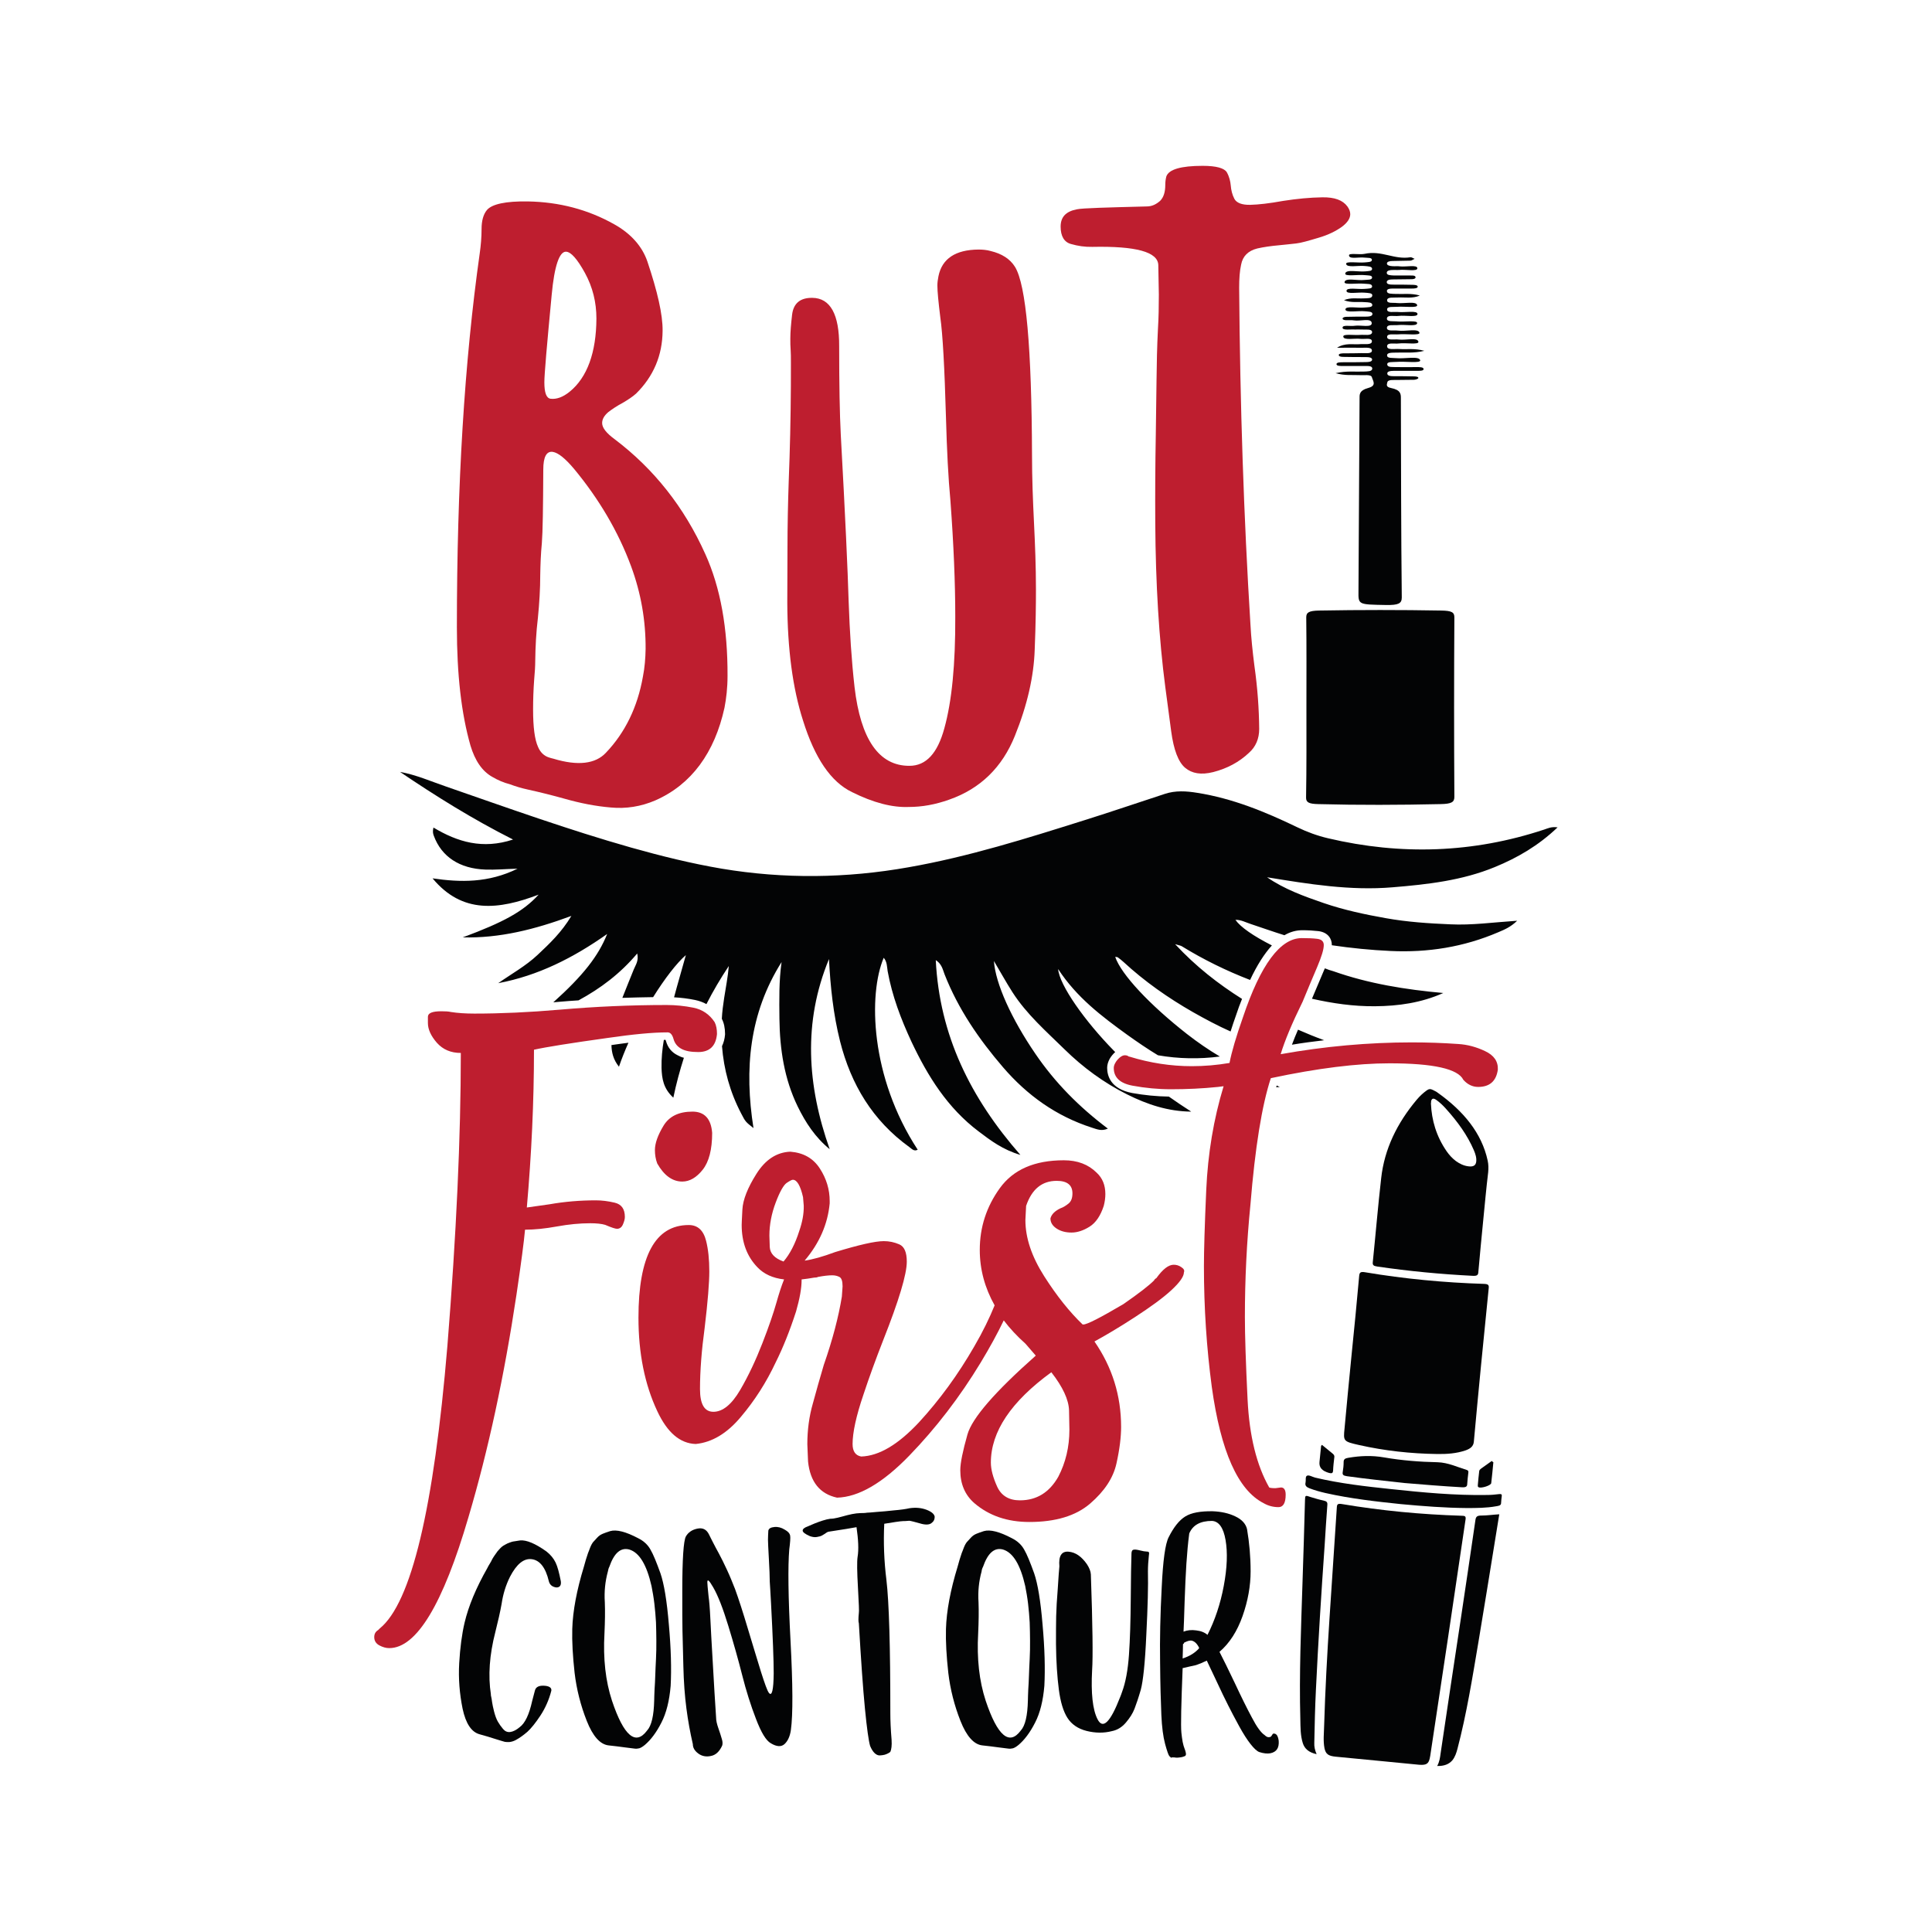 <?xml version="1.0" encoding="utf-8"?>
<!-- Generator: Adobe Illustrator 22.0.0, SVG Export Plug-In . SVG Version: 6.00 Build 0)  -->
<svg version="1.1" id="Layer_1" xmlns="http://www.w3.org/2000/svg" xmlns:xlink="http://www.w3.org/1999/xlink" x="0px" y="0px"
	 viewBox="0 0 1080 1080" style="enable-background:new 0 0 1080 1080;" xml:space="preserve">
<style type="text/css">
	.st0{fill:#030405;}
	.st1{fill:#BE1E2F;}
</style>
<g>
	<g>
		<g>
			<path class="st0" d="M809.4,915.9c-3.2,21.2-6.4,42.4-9.6,63.7c-0.2,1.2-0.3,2.4-0.6,3.5c-0.7,3-2.1,3.7-6,3.4
				c-6.2-0.6-12.3-1.2-18.5-1.8c-9.3-0.9-18.7-1.8-28-2.7c-4.2-0.4-5.6-1.5-6.3-4.7c-0.8-4.2-0.3-8.3-0.2-12.5
				c0.6-20,1.7-40.1,3-60.1c1.3-20.7,2.8-41.4,4.1-62.1c0.1-1.8,0.6-2.2,3-1.8c22,3.7,44.2,5.8,66.5,6.5c1.6,0.1,2.7-0.1,2.5,1.8
				C816,871.3,812.7,893.6,809.4,915.9C809.4,915.9,809.4,915.9,809.4,915.9z"/>
			<path class="st0" d="M755.5,757.8c1.5-14.9,3-29.8,4.3-44.7c0.2-1.9,0.9-2.3,3.3-1.9c22,3.7,44.2,5.8,66.5,6.5
				c2.3,0.1,2.8,0.6,2.6,2.4c-2.9,28.6-5.7,57.1-8.3,85.7c-0.2,2.7-1.9,4-4.7,5c-5,1.7-10.4,2.1-15.9,2c-14.7-0.2-29.2-1.8-43.5-5
				c-8.9-2-8.9-2.2-8.2-9.2C752.8,785,754.2,771.4,755.5,757.8z"/>
			<path class="st0" d="M829.1,682.5c-0.9,9.5-1.9,19.1-2.7,28.6c-0.1,1.6-0.6,2.2-3,2.1c-17.9-0.9-35.8-2.6-53.5-5.2
				c-2.1-0.3-2.7-0.8-2.5-2.5c1.6-15.6,2.9-31.3,4.7-47c1.8-16.1,8.8-30.6,19.9-43.8c1.6-1.9,3.5-3.7,5.6-5.2
				c1.1-0.8,2.1-0.9,3.4-0.2c0.8,0.5,1.8,0.8,2.5,1.4c14.7,10.4,24.8,22.8,28.1,38c0.5,2.2,0.5,4.4,0.3,6.6
				C830.8,664.4,830,673.5,829.1,682.5z M799.9,616.9c0.4,9.3,3,18.3,8.8,26.7c1.4,2,3,3.8,5.1,5.4c2.1,1.5,4.4,2.7,7.2,3
				c2.6,0.3,3.9-0.5,4.2-2.5c0.3-2.2-0.4-4.4-1.3-6.5c-3.6-8.4-9.1-16-15.7-23.3c-1.6-1.8-3.4-3.5-5.4-4.9c-1.6-1.1-2.4-0.7-2.8,0.7
				C800,615.9,800,616.4,799.9,616.9z"/>
			<path class="st0" d="M803.4,987.2c1.3-2.4,1.6-4.7,1.9-7c3.7-24.9,7.4-49.7,11.2-74.6c2.8-18.7,5.6-37.4,8.3-56.1
				c0.3-1.8,1.1-2.3,3.3-2.3c3.2,0,6.4-0.5,10-0.7c-0.8,4.8-1.5,9.5-2.3,14.2c-3.1,19-6.1,37.9-9.3,56.9
				c-3.4,20.1-6.6,40.3-11.8,60.1c-0.6,2.2-1.3,4.4-2.8,6.3C810,986.2,807.3,987.3,803.4,987.2z"/>
			<path class="st0" d="M736,980.6c-4.5-1-6.7-3.1-7.7-6.1c-1.4-4.4-1.3-8.9-1.4-13.3c-0.7-25.5,0.4-50.9,1.2-76.2
				c0.5-15.4,1-30.9,1.4-46.4c0.1-2.8,0.1-2.8,3.3-1.7c2.3,0.7,4.6,1.4,7,1.9c1.9,0.4,2.3,1,2.2,2.4c-0.6,7.5-1,14.9-1.5,22.4
				c-1.9,27-3.6,54.1-4.9,81.1c-0.5,9.9-0.7,19.8-0.9,29.6C734.6,976.3,735,978.3,736,980.6z"/>
			<path class="st0" d="M784.9,829c-10.7-1.2-21.3-2.3-32-3.8c-2-0.3-2.6-0.8-2.3-2.4c0.3-1.8,0.5-3.6,0.5-5.5
				c0-1.5,0.7-2.1,2.7-2.4c6.6-1.1,13-1.4,19.9-0.2c9.8,1.7,19.9,2.5,29.9,2.7c6,0.2,11,2.7,16.3,4.3c1,0.3,1,0.9,0.9,1.6
				c-0.2,2-0.5,4.1-0.6,6.1c0,1.6-0.7,2.1-2.9,2C806.5,830.8,795.7,829.9,784.9,829z"/>
			<path class="st0" d="M783,840.8c-13.4-1.4-27.9-3-42.1-6.2c-3-0.7-5.9-1.5-8.8-2.6c-1.8-0.7-2.7-1.5-2.3-3.2
				c0.3-1.3-0.2-3.2,0.7-3.8c1.1-0.7,3.1,0.6,4.7,1c13.9,3.3,28.1,4.9,42.3,6.4c17.8,1.9,35.7,3.6,53.6,3.3c2.4,0,4.7-0.2,7-0.5
				c1.1-0.1,1.5,0.1,1.4,1c-0.2,1.4-0.3,2.8-0.4,4.2c-0.1,1.3-1.6,1.4-2.7,1.6c-5.5,1-11.1,1-16.7,1
				C807.8,842.9,795.9,842,783,840.8z"/>
			<path class="st0" d="M739,807.7c2.1,1.7,4.1,3.4,6.1,5c0.7,0.6,0.9,1.2,0.8,1.9c-0.3,2.5-0.6,5-0.7,7.6c-0.1,1.2-0.6,1.6-2.2,1.2
				c-3.9-1.1-5.7-3-5.4-6.1c0.3-3,0.6-6,0.9-9C738.6,808.1,738.7,808,739,807.7z"/>
			<path class="st0" d="M834.8,817.4c-0.4,3.9-0.7,7.8-1.2,11.7c-0.2,1.3-5.5,3-7,2.3c-0.6-0.3-0.5-0.7-0.5-1.1
				c0.2-2.7,0.5-5.3,0.8-8c0.1-0.6,0.6-1,1.1-1.4c2-1.4,3.9-2.8,5.9-4.2C834.1,817,834.5,817.2,834.8,817.4z"/>
		</g>
	</g>
	<g>
		<g>
			<path class="st0" d="M730.3,394.9c0-16.6,0.1-33.2-0.1-49.8c0-2.7,1.4-3.7,7.3-3.8c22.7-0.4,45.4-0.4,68.2,0
				c5.9,0.1,7.3,1,7.3,3.8c-0.2,33.5-0.2,67,0,100.4c0,2.9-1.6,3.9-7.8,4c-22.7,0.5-45.4,0.6-68.2,0c-5.4-0.1-6.9-1-6.9-3.6
				C730.4,428.9,730.3,411.9,730.3,394.9z"/>
			<path class="st0" d="M751.3,167.8c3.8-1.6,7.5-0.8,10.9-1c2.2-0.1,4.7,0.1,4.9-1.5c0.3-1.6-2.2-1.5-4.4-1.7c-3.5-0.3-10,1-10-1
				c0-2.1,6.4-0.8,9.9-1.1c2.2-0.2,4.7,0,4.4-1.6c-0.3-1.4-2.5-1.1-4.4-1.3c-3.9-0.4-11.3,0.8-11-0.9c0.4-2.6,7.2-0.7,11.1-1.2
				c1.8-0.2,4.2,0.1,4.3-1.3c0.1-1.4-2.2-1.2-4.1-1.4c-3.9-0.4-11.2,0.9-10.9-0.9c0.4-2.5,7.3-0.8,11.2-1.2c1.9-0.2,3.9-0.1,3.8-1.5
				c-0.1-1.3-2.1-1.3-4.1-1.5c-3.7-0.4-10.1,1.1-10.4-1.2c-0.2-1.6,6.6-0.5,10.2-0.8c1.9-0.2,4.2-0.1,4.2-1.4
				c0.1-1.4-2.4-1.1-4.2-1.3c-3.1-0.4-8.6,1.1-8.6-1.3c0-1.4,5.9-0.2,8.7-0.8c9.5-2.1,16.5,3.4,25.7,1.9c0.5-0.1,1.5,0.6,2.3,0.9
				c-0.8,0.3-1.5,0.9-2.3,1c-3.3,0.1-6.6,0.1-10,0.2c-1.8,0-3.2,0.4-3.2,1.4c0,1,1.4,1.4,3.2,1.5c1.4,0.1,2.8-0.1,4.1,0.1
				c3.4,0.4,9.8-1.1,9.7,1.1c0,1.9-6.6,0.5-10.1,0.9c-0.8,0.1-1.7,0-2.5,0c-2.3,0-4.6,0.1-4.5,1.7c0.1,1.3,2.2,1.3,4.2,1.4
				c2.5,0,5,0,7.5,0c1.7,0.1,4.5-0.4,4.4,1.1c-0.2,1.3-2.9,0.9-4.7,1c-2.8,0.1-5.6,0-8.3,0.1c-1.9,0-3.1,0.5-3.1,1.5
				c0,1.1,1.4,1.4,3.2,1.4c3.6,0,7.2,0,10.8,0.1c1.4,0,3.1,0.1,3.3,0.9c0.2,1.1-1.8,1.2-3.4,1.2c-3.1,0-6.1,0-9.2,0
				c-2.2,0-4.8-0.1-4.6,1.5c0.1,1.6,2.7,1.4,4.9,1.5c4.2,0.2,8.7-0.5,13.5,0.9c-4,1.8-8.3,0.9-12.1,1.1c-2.5,0.2-6.2-0.5-6.2,1.6
				c0,1.9,3.4,1.2,5.6,1.5c3.9,0.4,10.8-1.2,11.2,1.2c0.3,1.7-7.1,0.6-11,0.9c-2.3,0.2-5.7-0.4-5.8,1.4c-0.1,2.2,3.8,1.3,6.2,1.5
				c3.8,0.4,10.7-1,10.8,1.1c0,2.1-6.9,0.6-10.6,1.1c-2.4,0.3-6.3-0.8-6.5,1.4c-0.2,2.1,3.7,1.4,6.1,1.7c3.8,0.3,10.9-0.8,10.8,0.9
				c-0.1,2.1-6.8,0.7-10.5,1.1c-2.4,0.3-6.3-0.6-6.4,1.5c-0.1,2.2,3.8,1.3,6.2,1.6c4.2,0.6,11.4-1.4,12,1.2
				c0.4,1.7-7.6,0.5-11.8,0.9c-2.4,0.2-6.4-0.7-6.3,1.5c0.1,2.1,4.1,1.1,6.5,1.4c3.9,0.5,10.7-1.4,11,1.3c0.2,1.7-7.1,0.4-11,0.9
				c-2.4,0.3-6.3-0.7-6.5,1.4c-0.2,2.5,4.1,1.5,6.8,1.7c4.1,0.3,8.6-0.5,14,1c-5.9,1.5-10.9,0.8-15.5,1c-2.4,0.1-5.5-0.2-5.3,1.7
				c0.1,1.6,3,1.2,5,1.4c4.8,0.5,12.9-1.4,13.5,1.2c0.4,1.8-8.5,0.5-13.2,0.9c-2.3,0.2-5.6-0.3-5.2,1.6c0.3,1.6,3.1,1.2,5.2,1.3
				c3.6,0.1,7.2,0,10.8,0c1.9,0,4.4-0.1,4.3,1.2c-0.1,1-2.4,0.9-4,0.9c-4.2,0-8.3,0-12.5,0c-2.1,0-3.9,0.3-3.8,1.5
				c0,1.3,1.8,1.5,3.9,1.5c3.6,0,7.2,0,10.8,0.1c1.4,0,3,0.2,2.6,1.1c-0.2,0.3-1.5,0.8-2.4,0.8c-3,0.1-6.1,0-9.1,0.1
				c-2.3,0.1-5.5-0.4-5.8,1.4c-0.2,1.1-1,2.5,2.1,3.1c5.4,1.1,5.5,3.3,5.5,5.7c0.1,37.1,0.1,74.3,0.5,111.4c0,3.4-1.9,4.3-8.8,4.2
				c-15.6-0.3-15.5-0.1-15.4-7.8c0.2-35.8,0.4-71.6,0.6-107.4c0-2.4-0.4-4.7,5.1-6.2c4.6-1.3,2.3-4,1.8-5.9c-0.5-1.8-4.5-1-7-1.2
				c-3.8-0.2-8,0.4-13.3-1.1c6.2-1.4,11.1-0.7,15.7-0.9c2.2-0.1,4.7,0,4.8-1.6c0.1-1.7-2.5-1.5-4.6-1.5c-3.9,0-7.8,0-11.7,0
				c-1.6,0-3.8,0-3.7-1.1c0.1-1,2.2-1,3.9-1c4.2,0,8.3,0,12.5-0.1c1.7,0,3.3-0.2,3.5-1.2c0.2-1.3-1.5-1.6-3.6-1.6
				c-4.2,0-8.3,0-12.5-0.1c-1.4,0-2.7-0.3-2.5-1.2c0.2-0.7,1.5-0.7,2.5-0.8c3.3,0,6.7,0,10-0.1c2.5-0.1,6.2,0.6,6-1.6
				c-0.2-1.8-3.4-1.4-5.7-1.4c-4-0.1-8,0-13.8,0c4.5-2.9,9-1.7,12.6-2c2.6-0.3,7,0.7,6.9-1.7c-0.1-2.1-4.2-1-6.5-1.3
				c-3.3-0.4-9.4,1-9.5-1.3c-0.1-1.6,6.1-0.6,9.5-0.9c2.4-0.2,6.3,0.7,6.6-1.4c0.2-2.2-3.8-1.4-6.2-1.6c-1.1-0.1-2.2,0-3.3,0
				c-2.5-0.2-7,0.6-7-1c-0.1-1.8,4.4-0.7,6.8-1.1c3.3-0.5,9.5,1.2,9.5-1.4c0-3.2-6.5-1-9.9-1.6c-1.2-0.2-2.8-0.1-4.1-0.1
				c-1.2,0-2.2-0.2-2.3-0.9c0-0.6,1-1,2.1-1c3.3-0.1,6.7-0.1,10-0.1c2.2,0,4.7,0,4.6-1.6c-0.1-1.3-2.3-1.2-4.2-1.4
				c-3.8-0.4-10.8,1-10.9-1c0-2.2,6.8-0.7,10.6-1.1c2.1-0.2,4.7,0,4.4-1.6c-0.2-1.3-2.2-1.3-4.2-1.4
				C759.3,168.6,755.3,169.4,751.3,167.8z"/>
		</g>
	</g>
	<g>
		<g>
			<path class="st1" d="M275.4,434.4c-5.9-3.2-9.9-9.3-12.4-17.6c-5.1-17.8-7.6-39.8-7.6-66.2c0-79.4,4.2-148.3,12.8-209.2
				c0.6-4.2,1-8.8,1-13.4c0-4.6,1-8.2,3-10.6c2.8-3.3,10.5-5,22.9-4.8c17.4,0.3,33.6,4.5,48.3,12.8c9.3,5.2,15.6,12.3,18.5,20.8
				c5.6,16.7,8.6,29.6,8.5,38.7c-0.1,13.8-5.1,25.5-14.8,35.1c-2,1.8-4.6,3.5-7.5,5.2c-3.2,1.7-5.9,3.5-8.1,5.2
				c-2.2,1.9-3.4,3.9-3.4,6.1c0,2.6,2.3,5.6,7.1,9.1c21.8,16.5,38.8,37.9,50.6,64.2c8.5,18.8,12.5,41.5,12.4,68
				c0,6.7-0.7,12.6-1.7,17.8c-5.5,25.1-18.4,42.9-38.6,51.8c-8.1,3.5-16.5,4.8-24.9,4c-8.5-0.7-17.1-2.4-25.9-4.9
				c-6.8-1.9-13.6-3.6-20.4-5.1c-3.7-0.8-7-1.8-10.2-3C281.5,437.5,278.3,436.1,275.4,434.4z M338.7,420.8
				c10.7-11.2,17.7-25.5,20.7-42.6c1-5,1.4-10.2,1.5-15.4c0.1-15.9-2.6-31.3-8.1-46.2c-7.2-19.5-18-37.7-31.9-54.5
				c-4.9-5.8-8.8-9-11.9-9.5c-3.5-0.5-5.3,2.8-5.3,9.9c-0.1,21.2-0.3,34.9-0.8,41.1c-0.6,6.1-0.8,12.1-0.9,17.7
				c0,7.9-0.5,15.9-1.3,24c-1,8.3-1.4,16.3-1.5,24.1c0,2.7-0.2,6.4-0.6,10.6c-0.4,5.5-0.6,11-0.6,16.6c0,9.9,0.9,16.9,2.8,21
				c1.3,3.1,3.5,5,6,5.8c0.8,0.3,1.7,0.5,2.5,0.7C323.1,428.3,332.9,427,338.7,420.8z M318.4,219c9.9-8,14.9-22,15-40.9
				c0-9.2-2.1-17.6-6.4-25.5c-4.3-7.8-7.8-11.8-10.6-11.9c-3.7-0.1-6.5,7.9-8,24.1c-2.7,28.4-4.1,44.5-4.1,48.9
				c0,5.8,1.1,8.9,3.5,9.2C311.1,223.3,314.7,222,318.4,219z"/>
			<path class="st1" d="M476.3,442.8c-11.9-5.7-20.9-19.2-27.4-40c-5.8-18-8.7-40.1-8.8-66c0-9.8,0.1-19.5,0.1-29.3
				c0-14,0.3-26.8,0.7-38.5c0.7-17.5,1.1-35.3,1.2-53.1c0-10.8,0.1-17.3-0.1-19.8c-0.2-2.5-0.2-4.7-0.2-6.8c0-3.8,0.4-8.3,1-13.5
				c0.8-6.3,4.6-9.4,11.3-9.3c10.1,0.1,15.1,9.3,15,27.1c0,21.3,0.3,37.8,0.9,49.4c2.5,45.1,3.9,76.2,4.4,93.2
				c0.6,17,1.6,32.9,3.3,47.9c3.4,29.1,13.6,44.1,30.7,44c9.3,0,15.7-7,19.5-21c4.2-15.1,6.2-35.8,6.1-62.3c0-19-0.9-40.5-2.7-64.8
				c-1.2-12.7-2-28.3-2.5-46.7c-0.8-27.9-1.8-46.5-3.2-56.2c-1-8.2-1.6-14.1-1.6-17.5c0-1.6,0.2-3.2,0.6-5.2
				c2-9.8,9.5-14.8,22.4-14.9c2.2,0,4.6,0.2,6.7,0.8c6.3,1.5,10.9,4.4,13.7,8.9c6.2,10.1,9.3,45.3,9.5,105.4
				c0,12.8,0.5,25.1,1.1,37.5c0.6,12.3,1.1,24.6,1.1,37.4c0,7.9-0.1,19.1-0.7,33.7c-0.5,14.9-4.1,30.9-11.1,48.2
				c-7,17.4-19.2,29.5-36.7,35.6c-7.8,2.8-15.3,4.1-22.5,4.1C498.8,451.5,488.1,448.7,476.3,442.8z"/>
			<path class="st1" d="M662.5,429.2c-3.8-3.2-6.4-10-7.8-20.4c-1.1-8.2-2.2-16.5-3.3-24.8c-3.5-26.7-5.4-57.5-5.6-91.7
				c-0.1-16.3,0-32.9,0.3-49.5c0.1-10,0.3-19.9,0.4-29.7c0.1-9.8,0.3-19.4,0.8-29.2c0.4-6.3,0.5-12.9,0.5-19.2
				c-0.1-5.5-0.2-11-0.3-16.5c-0.2-7.4-12.5-10.7-36.9-10.2c-4.2,0.1-8.1-0.5-11.9-1.6c-3.8-1-5.8-4.4-5.8-9.7
				c0-5.4,2.9-8.5,9.1-9.7c3.4-0.7,16.4-1,39-1.6c3,0,5.3-1.2,7.5-3.1c2-2,2.9-5,2.9-8.9c0-1.7,0.2-3.3,0.6-4.8
				c1.4-3.9,8.1-5.9,20.3-5.9c7.7,0,12.1,1.3,13.5,3.6c1.4,2.5,2,5.1,2.2,7.4c0.2,2.5,0.8,5.1,2,7.4c1.2,2.3,4.2,3.5,8.9,3.4
				c4.5-0.1,10.7-0.8,18.4-2.2c7.7-1.2,15-1.9,21.9-2c6.9-0.1,11.4,1.6,14,5.1c1,1.4,1.6,2.9,1.6,4.3c0,2.4-1.6,4.8-4.7,7.1
				c-3.2,2.3-7.5,4.5-13,6.1c-5.7,1.7-9.8,2.9-12.6,3.2c-3,0.3-6.1,0.7-9.5,1c-4.5,0.4-8.7,1-12.2,1.8c-5.1,1.3-8.1,4.3-9,9
				c-0.8,3.6-1.1,7.8-1.1,12.9c0.5,65.9,2.6,128.7,6.3,188.1c0.4,7.7,1.2,15.2,2.2,23.1c1.8,12.7,2.6,24.4,2.7,35.5
				c0,5.4-1.9,10-5.8,13.4c-5.4,5.1-12.1,8.7-19.9,10.7C671.4,433.3,666.3,432.4,662.5,429.2z"/>
		</g>
	</g>
	<g>
		<g>
			<path class="st0" d="M272.4,876.6c0.3-0.7,0.8-1.5,1.4-2.5c0.6-1,1-1.7,1.2-2.2s0.7-1.2,1.2-2c0.6-0.8,1-1.5,1.4-2
				c0.3-0.5,0.8-1.1,1.4-1.7c0.6-0.7,1.1-1.2,1.6-1.6c0.5-0.4,1.1-0.8,1.9-1.2c0.7-0.4,1.5-0.8,2.4-1.1c0.8-0.3,1.7-0.6,2.7-0.7
				c1-0.2,2.1-0.3,3.2-0.5c3.5-0.3,8.4,1.7,14.7,6.2c2.3,1.8,4,3.9,5.1,6.2c1.1,2.3,2,5.8,2.9,10.4c0.3,2.3-0.5,3.5-2.5,3.5
				c-2.3-0.3-3.7-1.5-4.2-3.5c-1.8-7.6-5-11.7-9.5-12.3c-4.5-0.6-8.5,2.7-12.2,9.8c-2.3,4.6-3.9,9.7-4.7,15.2
				c-0.8,4.5-2,9.7-3.5,15.7c-3.3,12.8-4.1,24.4-2.5,34.8c0,0.2,0,0.3,0,0.5c0.3,1.5,0.6,2.8,0.7,4c0.2,1.2,0.5,2.9,1.1,5.2
				c0.6,2.3,1.3,4.2,2.1,5.6c0.8,1.4,1.8,2.8,2.9,4.1c1.1,1.3,2.4,1.9,4,1.7c1.6-0.2,3.4-1.1,5.3-2.7c3-2.2,5.3-7,7-14.7
				c0.3-1.3,0.8-3.2,1.5-5.7c0.5-2.2,2.5-3.1,6-2.7c2.3,0.3,3.4,1.2,3.2,2.7c-1.3,5.1-3.4,9.8-6.1,13.9c-2.7,4.1-5.2,7.2-7.3,9.1
				c-2.2,1.9-4.3,3.4-6.5,4.6c-1.3,0.7-2.5,1-3.5,1.1c-1,0.1-1.9,0-2.6-0.1c-0.7-0.2-2.5-0.7-5.3-1.6c-2.8-0.9-5.7-1.8-8.7-2.6
				c-4.6-1.2-7.8-5.9-9.6-14.3c-1.7-8.4-2.4-16.9-1.9-25.5c0.5-8.6,1.5-16.2,3-22.6C261.9,897.8,266.1,887.7,272.4,876.6z"/>
			<path class="st0" d="M319.9,910.6c0.3-10.1,2.5-21.7,6.5-34.8c0.2-0.7,0.5-1.9,1.1-3.9c0.6-1.9,1-3.1,1.2-3.7
				c0.2-0.6,0.7-1.6,1.2-3.1c0.6-1.5,1.2-2.5,1.7-3.1c0.6-0.6,1.3-1.4,2.2-2.4c0.9-1,1.9-1.7,3.1-2.2c1.2-0.5,2.6-1,4.2-1.5
				c3.5-1,8.7,0.3,15.7,4c3,1.5,5.3,3.6,6.8,6.3c1.6,2.7,3.4,7.2,5.6,13.3c2,5.8,3.6,15.4,4.7,28.7c1.2,13.3,1.5,24.7,1,34.2
				c-0.7,8.3-2.4,15.2-5.2,20.6c-2.8,5.5-5.9,9.6-9.2,12.4c-1.2,1-2.2,1.6-3.1,1.9c-0.9,0.2-1.7,0.3-2.5,0.2
				c-0.7-0.1-2.6-0.3-5.6-0.7c-3-0.4-6-0.8-9-1.1c-4.8-0.5-8.9-5.1-12.3-13.7c-3.4-8.6-5.7-17.6-6.8-26.9
				C320.2,926,319.7,917.7,319.9,910.6z M339.8,878.5c-1.5,5.5-2.1,11.2-1.7,17.2c0.2,5,0.1,10.8-0.2,17.4
				c-0.8,14.1,0.6,26.6,4.2,37.6c6.6,19.7,13.2,25.3,19.6,16.7c2.5-2.7,3.8-8.3,4-16.9c0-1.3,0.1-3.3,0.2-6c0.2-2.7,0.3-5.3,0.4-8
				c0.1-2.6,0.2-5.7,0.4-9.1c0.2-3.4,0.2-6.8,0.2-10.2c0-3.4-0.1-6.8-0.2-10.3c-0.2-3.5-0.5-7-0.9-10.4c-0.4-3.5-1-6.8-1.6-9.9
				c-2.7-11.9-6.8-18.7-12.4-20.4c-4.8-1.3-8.5,1.9-11.2,9.7C340.2,876.6,340,877.5,339.8,878.5z"/>
			<path class="st0" d="M403.7,975.8c-1.5,3.3-3.6,5.3-6.3,5.8c-2.7,0.6-5.1,0.1-7.1-1.4c-2-1.5-3-3.2-3-5.2
				c-1.5-6.5-2.7-13.1-3.6-20c-0.9-6.9-1.5-14.8-1.7-23.6c-0.2-8.9-0.4-15.5-0.5-19.9c-0.1-4.4-0.1-11.8-0.1-22.3
				c0-17.7,0.7-27.9,2-30.3c1.3-2.3,3.5-3.8,6.5-4.4c3-0.6,5.1,0.5,6.5,3.4c0.3,0.7,1,2,2,4c1,2,2.2,4.2,3.5,6.6
				c1.3,2.4,2.8,5.4,4.5,9.1c1.7,3.6,3.1,7.2,4.5,10.7c2,5.5,4.4,12.9,7.2,22.3c2.8,9.4,5.3,17.4,7.3,24c2.1,6.6,3.5,10.5,4.4,11.7
				c1.7,2.2,2.6-1.5,2.7-10.9c0-7.3-0.5-20.4-1.5-39.3c-0.3-6.1-0.6-10.1-0.7-11.9c0-3-0.2-7.3-0.5-12.8c-0.3-5.6-0.5-9.1-0.5-10.6
				s0.1-3.2,0.2-5.2c0.3-1.2,1.4-1.8,3.4-2c1.9-0.2,3.9,0.3,5.8,1.5c1.8,1,2.8,2.1,3,3.4c0.2,1.2,0,3.8-0.5,7.6
				c-0.8,9.5-0.6,26.5,0.7,51.1c1.3,24.6,1.4,41.2,0.2,49.9c-0.5,3.5-1.7,6.1-3.5,7.8c-1.8,1.7-4.4,1.6-7.7-0.4
				c-2.7-1.5-5.4-6-8.3-13.6c-2.9-7.5-5.5-15.7-7.7-24.4s-4.8-17.9-7.8-27.7c-3-9.8-5.8-17-8.5-21.6c-2.2-3.8-3.2-4.7-3.2-2.7
				c0,0.7,0.2,3.3,0.7,8c0.3,2,0.7,6.2,1,12.7c0.3,6.5,0.7,13.2,1.1,20.1c0.4,7,0.8,13.9,1.2,20.8c0.4,6.9,0.7,11.6,0.9,14.1
				c0,1.5,0.4,3.4,1.2,5.7c0.8,2.3,1.5,4.4,2,6.2C404,973.6,404,974.9,403.7,975.8z"/>
			<path class="st0" d="M478.8,853.7c-2.5,0.5-7.6,1.3-15.4,2.5c-0.3,0-0.9,0.2-1.6,0.7c-0.7,0.5-1.5,1-2.2,1.4
				c-0.7,0.4-1.7,0.7-3,0.9c-1.2,0.2-2.5,0-3.9-0.5c-2.7-1.2-4-2.2-4-3.1c0-0.9,1-1.7,3-2.4c0.7-0.3,1.8-0.8,3.5-1.5
				c1.7-0.7,3.2-1.2,4.7-1.7c1.5-0.5,2.9-0.8,4.2-1c1.2,0,2.6-0.2,4.2-0.6c1.7-0.4,3.4-0.9,5.3-1.4c1.9-0.5,3.6-0.8,5.1-1
				c1.8-0.2,3.1-0.2,3.9-0.2s1.5-0.1,2.1-0.2c0.5,0,2.2-0.1,5.2-0.4c3-0.2,6.3-0.5,9.9-0.9c3.6-0.3,6.5-0.7,8.7-1.2
				c3.5-0.5,6.6-0.2,9.5,0.9c2.8,1.1,4.3,2.4,4.5,3.9c0,1.5-0.6,2.7-1.9,3.6c-1.2,0.9-3.4,1-6.3,0.1c-1.7-0.5-2.9-0.8-3.7-1
				c-0.8-0.2-1.4-0.3-1.7-0.4c-0.3-0.1-0.9-0.1-1.7,0c-0.8,0.1-1.6,0.1-2.2,0.1c-0.8,0-2.3,0.2-4.4,0.5c-2.1,0.3-4.2,0.7-6.3,1
				c-0.5,10.4-0.1,20.9,1.2,31.3c1.5,12.6,2.2,37.5,2.2,74.6c0,4,0.2,9,0.7,14.9c0.2,3.1-0.1,5.4-0.7,6.7c-0.2,0.2-0.5,0.4-1,0.7
				c-0.5,0.3-1.2,0.6-2.1,0.9c-0.9,0.2-1.9,0.4-2.9,0.4c-1,0-2-0.5-2.9-1.4c-0.9-0.9-1.7-2.2-2.4-3.9c-0.8-2.7-1.8-9.6-2.9-20.9
				c-1.1-11.3-2.2-27.2-3.4-47.7c-0.3-0.8-0.3-2.7,0-5.7c0.2-0.7,0-5.4-0.5-14.2c-0.5-8.8-0.6-14.5-0.2-17.2
				C480.1,866.2,479.8,860.6,478.8,853.7z"/>
			<path class="st0" d="M528.8,910.6c0.3-10.1,2.5-21.7,6.5-34.8c0.2-0.7,0.5-1.9,1.1-3.9c0.6-1.9,1-3.1,1.2-3.7
				c0.2-0.6,0.7-1.6,1.2-3.1c0.6-1.5,1.2-2.5,1.7-3.1c0.6-0.6,1.3-1.4,2.2-2.4c0.9-1,1.9-1.7,3.1-2.2c1.2-0.5,2.6-1,4.2-1.5
				c3.5-1,8.7,0.3,15.7,4c3,1.5,5.3,3.6,6.8,6.3c1.6,2.7,3.4,7.2,5.6,13.3c2,5.8,3.6,15.4,4.7,28.7c1.2,13.3,1.5,24.7,1,34.2
				c-0.7,8.3-2.4,15.2-5.2,20.6c-2.8,5.5-5.9,9.6-9.2,12.4c-1.2,1-2.2,1.6-3.1,1.9c-0.9,0.2-1.7,0.3-2.5,0.2
				c-0.7-0.1-2.6-0.3-5.6-0.7c-3-0.4-6-0.8-9-1.1c-4.8-0.5-8.9-5.1-12.3-13.7c-3.4-8.6-5.7-17.6-6.8-26.9
				C529.1,926,528.6,917.7,528.8,910.6z M548.7,878.5c-1.5,5.5-2.1,11.2-1.7,17.2c0.2,5,0.1,10.8-0.2,17.4
				c-0.8,14.1,0.6,26.6,4.2,37.6c6.6,19.7,13.2,25.3,19.6,16.7c2.5-2.7,3.8-8.3,4-16.9c0-1.3,0.1-3.3,0.2-6c0.2-2.7,0.3-5.3,0.4-8
				c0.1-2.6,0.2-5.7,0.4-9.1c0.2-3.4,0.2-6.8,0.2-10.2c0-3.4-0.1-6.8-0.2-10.3c-0.2-3.5-0.5-7-0.9-10.4c-0.4-3.5-1-6.8-1.6-9.9
				c-2.7-11.9-6.8-18.7-12.4-20.4c-4.8-1.3-8.5,1.9-11.2,9.7C549.1,876.6,548.8,877.5,548.7,878.5z"/>
			<path class="st0" d="M592.2,875.6c-0.5-5.8,1.2-8.5,5.1-8.2c3.9,0.3,7.3,2.7,10.3,7c1.3,2,2.1,3.9,2.2,5.7
				c1,28.4,1.2,46.2,0.7,53.5c-0.7,12.9,0.3,22.1,3,27.4c3,6,7.2,1.8,12.7-12.4c0.3-0.8,0.7-1.7,1-2.7c2-5.3,3.3-12.3,3.9-20.9
				c0.6-8.6,0.9-19,1-31.1c0.1-12.1,0.2-20.6,0.4-25.4c0-1.3,0.4-2.1,1.2-2.2c0.8-0.2,2,0,3.6,0.4c1.6,0.4,2.7,0.6,3.4,0.6
				c0.8,0,1.3,0.1,1.5,0.4c0.2,0.2,0.2,1,0,2.1c-0.3,2.8-0.5,5.7-0.5,8.7c0.2,7.8-0.1,19.6-0.9,35.3c-0.7,15.8-1.8,26-3.1,30.8
				c-1.3,4.5-2.5,8-3.5,10.6c-1,2.6-2.6,5.1-4.8,7.7c-2.2,2.6-4.8,4.2-7.8,4.8c-4.6,1.2-9.4,1.1-14.2-0.1c-4.8-1.2-8.4-3.7-10.7-7.3
				c-2.3-3.6-3.9-8.9-4.8-15.8c-0.9-6.9-1.5-15.4-1.6-25.5c0-6.1,0-11.3,0.1-15.5c0.1-4.2,0.4-9.4,0.9-15.5
				C591.7,881.6,592,877.5,592.2,875.6z"/>
			<path class="st0" d="M654.9,982.7c-0.3-0.2-0.7-0.5-1.2-1c-0.5-0.5-1.3-2.8-2.4-6.8c-1.1-4.1-1.8-9.5-2.1-16.3
				c-0.3-7-0.6-16.8-0.7-29.5c-0.2-12.7,0.1-26.6,0.9-41.7c0.7-15.1,2-24.5,3.9-28.1c2.8-5.6,5.9-9.5,9.3-11.6
				c3.4-2.1,8.5-3,15.3-2.9c4.8,0.2,9,1.1,12.7,2.9c3.6,1.7,5.8,4.1,6.5,7.1c1.3,7.6,2,15.5,2,23.6c0,8.1-1.5,16.5-4.5,25
				c-3,8.5-7.3,15.2-12.9,20c2,3.8,4.8,9.6,8.5,17.3c3.6,7.7,6.8,14.2,9.6,19.4c2.7,5.2,5.1,8.5,7.1,9.8c0.8,0.8,1.6,1.2,2.2,1.2
				c0.7,0,1.1-0.1,1.4-0.4c0.2-0.2,0.5-0.6,0.7-1c0.2-0.4,0.5-0.6,0.6-0.6c1.7-0.2,2.6,1.2,3,4c0.3,4-1.2,6.3-4.7,7
				c-1.7,0.3-3.7,0.1-6.2-0.7c-1.3-0.5-2.9-2-4.8-4.4c-1.9-2.4-4.1-5.8-6.5-10.2c-2.4-4.4-4.4-8.2-6.1-11.6
				c-1.7-3.3-3.9-7.9-6.6-13.7c-2.7-5.8-4.5-9.5-5.3-11.2c-2,1-4,1.8-6,2.5c-3,0.7-5.5,1.2-7.5,1.7c-0.8,20.2-1.1,32.2-0.7,36.1
				c0.2,1.8,0.4,3.5,0.7,5.1c0.3,1.6,0.7,2.8,1,3.6c0.3,0.8,0.6,1.6,0.7,2.2c0.2,0.7,0.2,1.2,0.1,1.5c-0.1,0.3-0.3,0.6-0.6,0.7
				c-0.7,0.3-1.6,0.6-2.7,0.7c-1.2,0.2-2.2,0.2-3.2,0H654.9z M661.3,919.1c0,1.8-0.1,4.5-0.2,8c4-1.3,7-3.2,9.2-5.7
				c0-0.3-0.1-0.6-0.2-0.7c-0.7-1.3-1.5-2.3-2.4-2.9c-0.9-0.6-1.7-0.8-2.4-0.7c-0.7,0.1-1.3,0.2-1.9,0.5c-0.6,0.2-1,0.5-1.4,0.6
				l-0.2,0.5L661.3,919.1z M661.6,912.1c2-0.8,4.4-1.1,7.1-0.7c2.7,0.3,4.8,1.2,6.3,2.5c4.1-8.1,7.2-17.2,9.1-27.4
				c1.9-10.1,2.2-18.7,1-25.6c-1.2-7-3.8-10.5-7.6-10.7c-6.5,0-10.7,2.3-12.7,7c-0.7,5.3-1.2,10.9-1.6,16.9c-0.4,6-0.7,13.1-1,21.5
				C662,903.9,661.7,909.5,661.6,912.1z"/>
		</g>
	</g>
	<path class="st0" d="M346,596.3c1.5-4.4,3.3-8.9,5.3-13.4c-3,0.4-6.2,0.8-9.5,1.3C341.9,588.3,342.8,592.3,346,596.3z M372.3,582
		c-0.1-0.3-0.2-0.5-0.2-0.7c-0.3,0-0.7,0-1,0c-0.9,5.2-1.4,10.4-1.3,15.7c0.2,5.9,1,11.5,6.6,16.6c1.6-7.7,3.6-15.1,5.9-22.3
		c-1.3-0.3-2.4-0.8-3.5-1.4C375.5,588.3,373.3,585.6,372.3,582z M722.2,584c6-1,12-1.8,18-2.5c-4.9-1.8-9.8-3.8-14.6-5.9
		C724.3,578.5,723.2,581.4,722.2,584z M740.6,541.3c-0.1,0.3-0.2,0.6-0.4,0.9c-2.1,5-4.4,10.4-6.8,16.1c11.5,2.6,23.2,4.3,35.2,4.2
		c13.1-0.1,25.9-1.9,38.2-7.4c-21-1.9-41.7-5.2-61.5-12.2C743.7,542.5,742.1,541.9,740.6,541.3z M810.7,516.7
		c-12-0.5-24-1.3-35.8-3.4c-11.9-2.1-23.6-4.6-35-8.5c-11-3.8-21.9-7.7-31.6-14.4c23.3,3.8,46.5,7.6,70.2,5.6
		c19.5-1.6,38.9-3.8,57.1-11.3c12.7-5.2,24.4-12,35.1-22.2c-3.6-0.5-5.5,0.6-7.4,1.2c-39.8,13.2-80.2,14.5-120.9,4.9
		c-6-1.4-11.7-3.5-17.3-6.2c-17.8-8.6-36.1-16.1-55.8-19.2c-6.1-1-12.2-1.4-18.2,0.6c-15,4.9-29.9,10-44.9,14.7
		c-32.4,10.2-64.7,20.4-98.3,26.3c-34.8,6.2-69.6,6.6-104.4,0.8c-17.1-2.9-34-7.1-50.7-11.8c-34.9-9.9-69.1-22.2-103.4-34.1
		c-8.5-2.9-16.8-6.6-25.8-8.2c20,13.5,40.4,26.3,63.2,37.8c-17,5.6-31,1.4-44.5-6.7c-0.5,2.1-0.3,3.3,0.2,4.6
		c4.3,11.7,14.4,18.4,28.9,18.9c5.4,0.2,10.7-0.3,17.9-0.5c-16.3,8-31.8,7.7-47.5,5.4c16.6,20,36.9,17.6,59.3,9.1
		c-8.7,9.5-19.6,15.4-42.4,23.9c20.6,0.5,40.2-4.4,60.7-12c-5.5,9.2-12.2,15.5-18.9,21.8c-6.6,6.2-14.6,10.6-22,15.8
		c22.3-4.2,41.9-14.1,60.9-27.5c-4.9,12.3-13.4,23.2-30.1,38.2c1.1-0.1,2.2-0.2,3.4-0.3c3.6-0.3,7.1-0.6,10.7-0.8
		c12.2-6.6,23.3-14.9,32.8-26.2c1,4.2-1,6.5-2,9.1c-2.1,5.3-4.3,10.5-6.3,15.7c5.7-0.2,11.4-0.3,17.2-0.4
		c6.5-10.4,13.2-19.1,18.3-23.5c-2.3,8.4-4.6,16-6.6,23.6c3.9,0.2,7.9,0.7,11.8,1.5c2.3,0.5,4.3,1.2,6.3,2.3
		c3.7-7.3,7.9-14.4,12.5-21.3c-0.5,6.1-1.7,12-2.6,17.9c-0.6,3.9-1.1,7.7-1.3,11.6c1.2,2.3,1.8,5.2,1.8,8.4c0,0.1,0,0.2,0,0.4
		c-0.2,2.5-0.8,4.6-1.7,6.5c1,13,4.4,25.6,10.8,37.8c2.3,4.5,2.5,4.6,6.8,8c-5.2-32.9-2.4-64.1,15.7-92.8
		c-1.5,10.6-1.3,21.1-1.2,31.7c0.2,17,2.7,33.6,10.2,49c4.4,9,9.8,17.3,17.9,23.9c-12.6-35.6-15-70.9-0.4-106.3
		c0.8,15.5,2.4,30.9,6.2,46c6.1,24.1,18.2,44.3,38.7,59.1c1.4,1,2.6,2.6,4.7,1.5c-26.7-40.8-27.6-87-19-107.3c1.9,2.2,1.8,5,2.2,7.5
		c2.5,13.8,7.4,26.7,13.3,39.4c9.1,19.3,20.2,37.1,37.6,50.2c6.7,5.1,13.5,10.2,23.3,13.1c-27.9-31.9-45.2-66.8-47.3-108.9
		c3.4,2.2,3.9,5.3,4.9,7.9c7.6,19.4,19.2,36.3,32.7,52c13.5,15.7,29.8,27.4,49.8,33.8c2.6,0.8,5.2,2.1,8.8,0.5
		c-16.2-12.2-29.6-25.8-40.5-41.8c-13.4-19.6-22.3-39.2-23.2-51.9c3.6,6,6.8,11.9,10.4,17.5c7.9,12.3,18.8,21.8,29.1,31.9
		c10.4,10.2,22,18.7,35,25.2c11.2,5.6,22.9,9.5,35.8,9.6c-4.2-2.7-8.4-5.5-12.5-8.4c-6.9-0.1-13.8-0.8-20.5-2
		c-12.2-2.3-14-9.8-14-14.1c0-1.6,0.5-3.3,1.4-5c0.8-1.4,1.9-2.7,3.1-3.8c-0.2-0.2-0.4-0.4-0.7-0.7c-16.2-16.5-30.5-36.7-31.2-45.7
		c10.3,15.8,24.3,26.4,38.7,36.8c5.6,4,11.3,7.9,17.1,11.4c11.5,2,23.1,2.2,34.6,0.7c-6.4-3.8-12.5-8-18.4-12.6
		c-20.8-16.3-36.7-33.2-40.1-43.1c0.5,0.1,1.1,0,1.5,0.3c1.1,0.8,2.1,1.6,3.1,2.5c11.8,10.9,24.9,20.1,38.9,28.1
		c6.9,3.9,13.8,7.6,21,10.8c0.9-2.9,2-6.1,3.2-9.5c1-3.1,2.1-6,3.2-8.7c-13.3-8.4-25.8-18.1-37.4-30.6c2.4,0.7,3.2,0.8,3.8,1.2
		c12.2,7.5,24.9,13.7,38.1,18.8c3.9-8.3,8-14.7,12.2-19.3c-10.4-5.3-17.5-10.2-20.4-14.3c3.1-0.1,5.7,1.4,8.5,2.3
		c6.3,2.1,12.5,4.3,18.9,6.3c3.2-1.9,6.6-2.8,10-2.8c3.3,0,6.4,0.2,9,0.5c5.5,0.7,7.5,4.4,7.5,7.7c0,0,0,0.1,0,0.2
		c10.9,1.6,21.8,2.7,32.8,3.2c20.8,1,41-2.2,60.3-10.5c3.3-1.4,6.8-2.8,10.5-6.4C834.5,515.6,822.7,517.3,810.7,516.7z M713.4,607.8
		c0.7-0.1,1.3-0.1,2-0.2c-0.6-0.2-1.1-0.5-1.7-0.8C713.6,607.2,713.5,607.5,713.4,607.8z"/>
	<g>
		<g>
			<path class="st1" d="M343.6,672.3c-3.8-0.9-7.3-1.3-10.5-1.3c-8.8,0-17.4,0.7-25.9,2.2l-12.7,1.8c2.6-29.6,4-59,4-88.2
				c6.7-1.5,20.5-3.7,41.3-6.6c13.8-2,24.9-3.1,33.4-3.1c1.5,0,2.6,1.2,3.3,3.7c0.7,2.5,2.2,4.3,4.4,5.5c2.2,1.2,5.3,1.8,9.4,1.8
				c6.4,0,9.9-3.4,10.5-10.1c0-2.6-0.4-4.8-1.3-6.6c-2.9-4.4-6.9-7.1-11.9-8.1c-5-1-10-1.5-14.9-1.5c-20.2,0-40.1,0.9-59.7,2.6
				c-17.3,1.5-33.2,2.2-47.8,2.2c-5,0-9.4-0.3-13.2-0.9c-1.2-0.3-2.9-0.4-5.3-0.4c-5,0-7.5,1-7.5,3.1v3.5c0,3.5,1.7,7.2,5,11
				c3.4,3.8,7.8,5.7,13.4,5.7c0,46.8-2.5,101.4-7.5,163.7c-7.6,91-20.2,143.7-37.8,158l-0.9,0.9c-1.5,0.9-2.2,2.2-2.2,4
				c0,2,1,3.6,2.9,4.6c1.9,1,3.7,1.5,5.5,1.5c15.2,0,30-24.4,44.3-73.3c11.1-37.5,20-78.9,26.8-124.2c2.6-17.6,4.2-29.7,4.8-36.4
				c5.3,0,11.2-0.6,17.8-1.8c6.6-1.2,12.8-1.8,18.7-1.8c3.5,0,6.3,0.3,8.3,0.9c3.5,1.5,5.7,2.2,6.6,2.2c1.5,0,2.6-0.8,3.3-2.4
				c0.7-1.6,1.1-3,1.1-4.2C349.3,675.8,347.4,673.2,343.6,672.3z"/>
			<path class="st1" d="M387.1,621.4c-7.6,0-13,2.6-16.2,7.9c-3.2,5.3-4.8,9.8-4.8,13.6c0,2.6,0.4,5.1,1.3,7.5
				c3.8,6.7,8.5,10.1,14,10.1c4.1,0,7.9-2.2,11.4-6.6c3.5-4.4,5.3-11.3,5.3-20.6C397.5,625.4,393.8,621.4,387.1,621.4z"/>
			<path class="st1" d="M660.3,708.3c-1.3-0.9-2.7-1.3-4.2-1.3c-2.9,0-6.1,2.5-9.7,7.5c-0.6,0.3-1,0.7-1.3,1.3
				c-2.9,2.9-8.6,7.3-17.1,13.2c-12.9,7.6-20.3,11.4-22.4,11.4h-0.4c-7.3-7-14.5-16-21.5-27c-7-11-10.5-21.4-10.5-31.4l0.4-7.9
				c3.2-9.4,8.9-14,17.1-14c5.8,0,8.8,2.3,8.8,7c0,2.6-0.7,4.5-2.2,5.7c-1.5,1.2-2.9,2.1-4.4,2.6c-3.2,1.5-5.1,3.4-5.7,5.7
				c0,2.3,1.2,4.2,3.5,5.7c2.3,1.5,5.1,2.2,8.3,2.2c3.2,0,6.6-1.1,10.1-3.3c3.5-2.2,6.1-6.1,7.9-11.6c0.6-2.3,0.9-4.5,0.9-6.6
				c0-5-1.6-8.9-4.8-11.9c-4.7-4.7-10.8-7-18.4-7c-16.4,0-28.3,5.2-35.8,15.6c-7.5,10.4-11.2,21.9-11.2,34.5c0,10.9,2.8,21.2,8.3,31
				c-2.8,6.9-6.5,14.6-11.4,23c-9.1,15.8-19.4,29.9-30.9,42.4c-11.6,12.4-22.3,18.8-32.3,19.1c-3.2-0.6-4.8-2.9-4.8-7
				c0-6.4,2-15.7,6.1-27.7c3.2-9.7,6.9-19.8,11-30.3c8.8-22.2,13.2-36.9,13.2-43.9c0-5.3-1.4-8.5-4.2-9.7c-2.8-1.2-5.6-1.8-8.6-1.8
				c-5,0-14,2.1-27.2,6.1c-7,2.6-12.7,4.2-17.1,4.8c8.2-9.7,12.9-20.3,14-32v-1.3c0-6.4-1.8-12.5-5.5-18.2
				c-3.7-5.7-9.1-8.8-16.5-9.4c-7.6,0.3-13.9,4.4-18.9,12.3c-5,7.9-7.6,14.6-7.9,20c-0.3,5.4-0.4,8.3-0.4,8.6
				c0,9.7,2.9,17.6,8.8,23.7c3.6,3.8,8.6,6.1,14.9,6.8c0,0,0,0,0,0c-1.5,3.7-2.9,8.1-4.4,13.4c-1.5,5.3-4,12.7-7.7,22.2
				c-3.7,9.5-7.8,18.3-12.5,26.3c-4.7,8-9.7,12.1-14.9,12.1c-5,0-7.5-4.2-7.5-12.7c0-10.2,0.9-21.7,2.6-34.2
				c1.8-14.9,2.6-25.5,2.6-31.6c0-6.7-0.6-12.4-1.8-17.1c-1.5-5.9-4.7-8.8-9.7-8.8c-18.7,0-28.1,17.3-28.1,51.8
				c0,19.9,3.5,37.3,10.5,52.2c5.6,12,12.7,18.1,21.5,18.4c9.1-0.9,17.5-5.9,25.2-15.1c7.8-9.2,14.3-19.4,19.5-30.5
				c4.1-8.2,7.9-17.7,11.4-28.5c2-7,3.1-12.9,3.1-17.6c0-0.1,0-0.2,0-0.3c2.2-0.2,4.6-0.6,7-1c0.9,0,1.6-0.1,2.2-0.4
				c3.2-0.6,5.9-0.9,7.9-0.9c1.5,0,2.8,0.3,4,0.9c1.2,0.6,1.8,2.3,1.8,5.3l-0.4,5.7c-1.8,11.1-5.1,23.9-10.1,38.2
				c-2.1,7-4.1,14.2-6.1,21.5c-2.1,7.3-3.1,14.9-3.1,22.8l0.4,9.7c1.2,11.4,6.6,18.1,16.2,20.2c12-0.3,25.5-8.1,40.4-23.5
				c14.9-15.4,28.2-32.7,39.9-52c5.2-8.6,9.5-16.5,12.9-23.6c3.4,4.5,7.5,8.9,12.2,13.1l5.7,6.6c-22.8,20.2-35.6,34.9-38.2,44.1
				c-2.6,9.2-4,15.9-4,20c0,7.6,2.6,13.8,7.9,18.4c8.2,7,18.4,10.5,30.7,10.5c14.6,0,26-3.4,34-10.3c8-6.9,12.9-14.3,14.7-22.4
				c1.8-8.1,2.6-14.9,2.6-20.4c0-17.6-5-33.5-14.9-47.8c6.4-3.5,14-8,22.6-13.6c8.6-5.6,15.4-10.5,20.2-14.9
				c4.8-4.4,7.2-7.8,7.2-10.1C662.3,710.1,661.7,709.2,660.3,708.3z M446.8,688.1c-2.3,7.3-5.3,13-8.8,17.1c-5-1.8-7.5-4.5-7.7-8.1
				c-0.1-3.7-0.2-5.8-0.2-6.4c0-6.1,1.2-12.3,3.5-18.4c2.3-6.1,4.4-9.8,6.1-11c1.8-1.2,2.9-1.8,3.5-1.8c2.3,0,4.2,3.2,5.7,9.7
				l0.4,4.8C449.4,678.5,448.5,683.2,446.8,688.1z M591.6,825.5c-5,8.8-12.1,13.2-21.5,13.2c-6.1,0-10.4-2.6-12.7-7.7
				c-2.3-5.1-3.5-9.6-3.5-13.4c0-17.3,11.3-34.1,33.8-50.5c6.4,8.2,9.7,15.3,9.9,21.3c0.1,6,0.2,9.6,0.2,10.8
				C597.8,808.9,595.7,817.6,591.6,825.5z"/>
			<path class="st1" d="M830.2,587.6c-4.8-2.3-9.9-3.7-15.1-4c-8.5-0.6-17.1-0.9-25.9-0.9c-24.3,0-48.7,2.2-73.3,6.6
				c2.3-7.6,6.4-17.4,12.3-29.4c2.9-7,5.6-13.5,8.1-19.3c2.5-5.9,3.7-9.9,3.7-12.3c0-2-1.2-3.2-3.7-3.5c-2.5-0.3-5.3-0.4-8.6-0.4
				c-12,0-23,14.8-32.9,44.3c-3.8,10.8-6.3,19.3-7.5,25.5c-7,1.2-14,1.8-21.1,1.8c-11.7,0-23.3-1.8-34.7-5.3c-0.3,0-0.5-0.1-0.7-0.2
				c-0.1-0.1-0.4-0.3-0.7-0.4c-0.3-0.1-0.7-0.2-1.3-0.2c-0.9,0-1.8,0.4-2.9,1.3c-1,0.9-1.8,1.8-2.4,2.9c-0.6,1-0.9,2-0.9,2.9
				c0,5.3,3.5,8.6,10.5,9.9c7,1.3,14.2,2,21.5,2c8.8,0,17.6-0.4,26.3-1.3l3.1-0.4c-5.6,18.4-8.8,37.8-9.7,57.9
				c-0.9,20.2-1.3,34.4-1.3,42.6c0,23.4,1.5,45.9,4.4,67.6c5,36,14.6,57.7,29,65c2.6,1.5,5.4,2.2,8.3,2.2c2.6,0,4-2.3,4-7
				c0-2.6-0.9-4-2.6-4l-3.1,0.4c-2.1,0-3.2-0.2-3.5-0.4c-7-12.3-11.1-28.7-12.1-49.2c-1-20.5-1.5-35.8-1.5-46.1
				c0-20.8,1-41.7,3.1-62.8c2.6-31.9,6.4-55.5,11.4-70.7c26.3-5.6,48.4-8.3,66.3-8.3c24.6,0,38.3,3.1,41.3,9.2c2.3,2.6,5.1,4,8.3,4
				c6.4,0,10.1-3.2,11-9.7C837.5,593.3,835.1,589.9,830.2,587.6z"/>
		</g>
	</g>
</g>
</svg>
